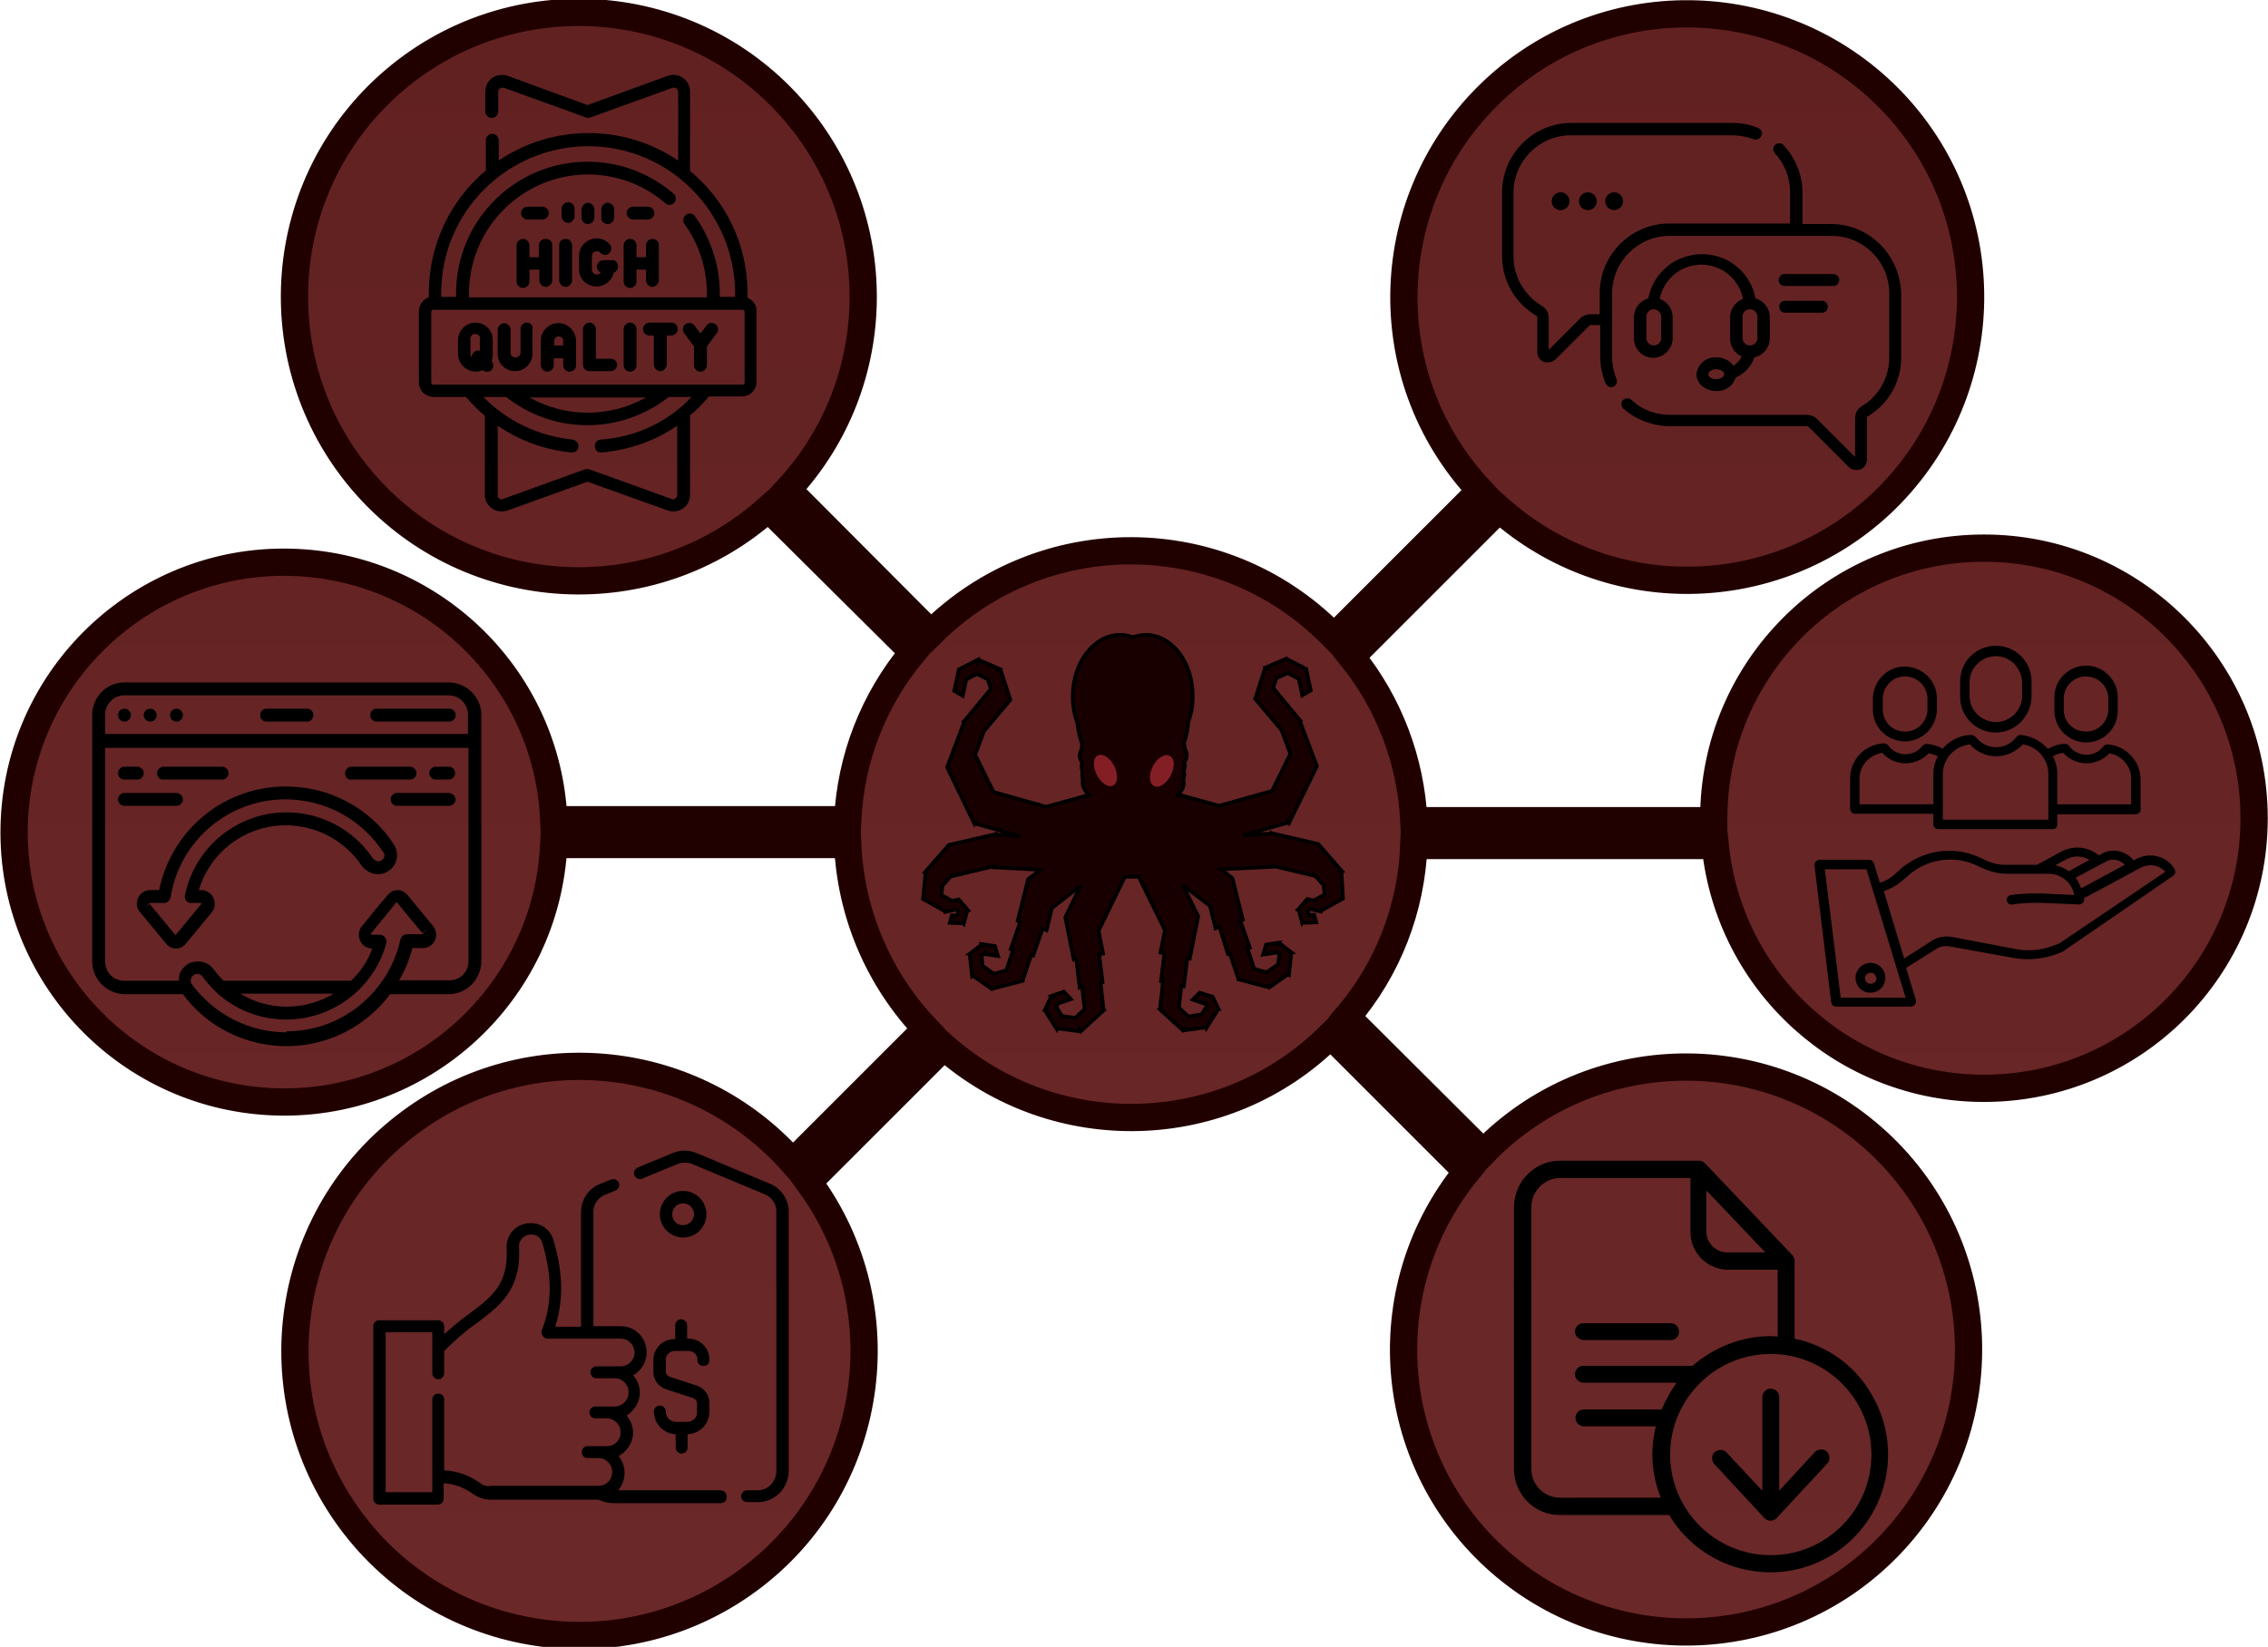 <?xml version="1.0" encoding="utf-8"?>
<!-- Generator: Adobe Illustrator 25.1.0, SVG Export Plug-In . SVG Version: 6.00 Build 0)  -->
<svg version="1.1" id="Слой_1" xmlns="http://www.w3.org/2000/svg" xmlns:xlink="http://www.w3.org/1999/xlink" x="0px" y="0px"
	 viewBox="0 0 457.5 332.3" style="enable-background:new 0 0 457.5 332.3;" xml:space="preserve">
<style type="text/css">
	.st0{fill-rule:evenodd;clip-rule:evenodd;fill:url(#SVGID_1_);stroke:#210000;stroke-width:5.5;}
	.st1{fill-rule:evenodd;clip-rule:evenodd;fill:#190000;stroke:#000000;stroke-width:0.75;}
	.st2{fill-rule:evenodd;clip-rule:evenodd;fill:#841E25;}
</style>
<linearGradient id="SVGID_1_" gradientUnits="userSpaceOnUse" x1="168.128" y1="203.059" x2="168.128" y2="204.059" gradientTransform="matrix(452 0 0 -326.84 -75765.25 66697.086)">
	<stop  offset="0" style="stop-color:#6B2828"/>
	<stop  offset="1" style="stop-color:#622121"/>
</linearGradient>
<path class="st0" d="M400.2,219.6c-28,0-51.4-21.2-54.2-49h-60.8c-0.5,12.7-5.2,24.9-13.5,34.6l27.5,27.4
	c21.9-22.6,58-23.1,80.6-1.2s23.1,58,1.2,80.6c-21.9,22.6-58,23.1-80.6,1.2c-21.2-20.6-23.1-53.9-4.5-76.8l-27.5-27.5
	c-21.3,21.2-55.4,22.2-78,2.3l-27.3,27.3c18.8,25.5,13.4,61.5-12.1,80.3s-61.5,13.4-80.3-12.1s-13.4-61.5,12.1-80.3
	c23.9-17.7,57.4-14.1,77.1,8.1l26.9-26.9c-9.6-10.1-15.2-23.3-15.8-37.2h-59.3c-1.4,30.1-26.9,53.3-56.9,51.9
	c-30.1-1.4-53.3-26.9-51.9-56.9s26.9-53.3,56.9-51.9c28.1,1.3,50.7,23.8,51.9,51.9H171c0.6-12.4,5.2-24.2,13.2-33.8l-29.2-29
	c-23.6,21.1-59.9,19.1-81-4.5s-19.1-59.9,4.5-81s59.9-19.1,81,4.5c19.7,22,19.5,55.5-0.6,77.2l28.9,29c22.4-22.3,58.5-22.2,80.8,0.2
	c0.2,0.2,0.3,0.3,0.5,0.5L298.6,99c-21.6-23.1-20.3-59.2,2.7-80.8s59.2-20.3,80.8,2.7c21.6,23.1,20.3,59.2-2.7,80.8
	c-21.6,20.1-54.9,20.6-77,1l-29.8,29.8c7.6,9.4,12,21,12.6,33.1h60.5c0-0.2,0-0.3,0-0.5c0-30.1,24.4-54.5,54.5-54.5
	s54.5,24.4,54.5,54.5S430.4,219.6,400.2,219.6L400.2,219.6L400.2,219.6z"/>
<g id="Page-1">
	<g id="_055---Refresh-Page">
		<path id="Shape" d="M53.9,145.6h7.9c0.7,0.1,1.4-0.5,1.4-1.2c0.1-0.7-0.5-1.4-1.2-1.4l0,0h-8.1c-0.7-0.1-1.4,0.5-1.4,1.2
			c-0.1,0.7,0.5,1.4,1.2,1.4C53.7,145.6,53.8,145.6,53.9,145.6z"/>
		<path id="Shape-2" d="M76.1,145.6h14.4c0.7,0.1,1.4-0.5,1.4-1.2c0.1-0.7-0.5-1.4-1.2-1.4H76.1c-0.7-0.1-1.4,0.5-1.4,1.2
			c-0.1,0.7,0.5,1.4,1.2,1.4l0,0C76,145.6,76.1,145.6,76.1,145.6z"/>
		<path id="Shape-3" d="M90.5,137.7H25.1c-3.6,0-6.5,2.9-6.5,6.6V194c0,3.6,2.9,6.5,6.5,6.6l0,0h11.8c8.6,11.6,25,13.9,36.5,5.3l0,0
			c2-1.5,3.8-3.3,5.3-5.3h11.8c3.6,0,6.5-2.9,6.6-6.6v-49.8C97.1,140.7,94.1,137.7,90.5,137.7z M25.1,140.3h65.4
			c2.2,0,3.9,1.8,3.9,3.9v3.9H21.2v-3.9C21.2,142.1,22.9,140.3,25.1,140.3L25.1,140.3L25.1,140.3z M57.8,208.3
			c-7.5,0-14.6-3.6-19.1-9.7c-0.3-0.4-0.3-1,0-1.5l0.1-0.1c0.2-0.3,0.6-0.5,1-0.5l0,0c0.4,0,0.8,0.2,1.1,0.6c0.8,1.1,1.7,2.1,2.6,3
			l0,0c8,7.5,20.4,7.5,28.5,0l0,0c2.8-2.6,4.9-6,5.9-9.7c0.2-0.7-0.1-1.4-0.8-1.7c-0.1,0-0.2-0.1-0.4-0.1h-1.9v-0.2l3.5-4.3l0.1-0.1
			l1.6-2l5.2,6.3l1-0.8l-1,1h-3.1c-0.6,0-1.1,0.4-1.3,1c-2.4,10.8-11.9,18.6-23,18.6L57.8,208.3z M48.5,200.5h18.8
			C61.5,204,54.2,204,48.5,200.5z M90.5,197.8h-10c1.2-2,2.1-4.2,2.7-6.5h2.1c1,0,2-0.6,2.4-1.5c0.5-1,0.3-2.1-0.3-2.9l-5.2-6.3
			c-0.5-0.6-1.2-1-2-1s-1.5,0.4-2,1l-1.7,2l-0.1,0.1l-3.4,4.2c-0.7,0.8-0.8,2-0.3,3c0.4,0.9,1.4,1.5,2.4,1.5l0,0
			c-0.9,2.5-2.4,4.7-4.3,6.5H45.1c-0.7-0.7-1.4-1.5-2-2.3c-0.7-1-1.9-1.6-3.1-1.6c-1.2,0-2.3,0.4-3,1.3l-0.1,0.1
			c-0.6,0.7-0.9,1.6-0.8,2.5h-11c-2.2,0-3.9-1.7-3.9-3.9l0,0l0,0v-43.1h73.3V194C94.5,196.2,92.7,197.9,90.5,197.8L90.5,197.8
			L90.5,197.8z"/>
		<circle id="Oval" cx="25.1" cy="144.3" r="1.3"/>
		<circle id="Oval-2" cx="30.3" cy="144.3" r="1.3"/>
		<circle id="Oval-3" cx="35.6" cy="144.3" r="1.3"/>
		<path id="Shape-4" d="M57.8,158.7c-12.5-0.1-23.2,8.7-25.7,20.9h-1.8c-1,0-2,0.6-2.4,1.5c-0.5,1-0.4,2.2,0.4,3l5.2,6.3
			c0.5,0.6,1.2,1,2,1s1.5-0.4,2-1l5.2-6.3c0.7-0.8,0.8-2,0.3-3c-0.4-0.9-1.4-1.5-2.4-1.5h-0.5c2.9-9.7,13.1-15.2,22.8-12.3
			c4.1,1.2,7.6,3.8,10,7.3c0.7,1,1.9,1.7,3.1,1.8s2.4-0.5,3.2-1.4l0,0c1.1-1.3,1.2-3.2,0.2-4.7c-4.8-7.3-13-11.6-21.7-11.6H57.8z
			 M77.3,173.3c-0.2,0.3-0.6,0.5-1,0.5s-0.8-0.3-1.1-0.6c-6.4-9.6-19.5-12.2-29.1-5.7c-4.6,3.1-7.7,7.8-8.8,13.2
			c-0.1,0.7,0.3,1.4,1,1.5c0.1,0,0.1,0,0.2,0h2.1v0.2l-5.2,6.3l-5.2-6.3l-1,0.8l1-1h2.9c0.6,0,1.2-0.5,1.3-1.1
			c2-12.8,14.1-21.6,26.9-19.5c6.5,1,12.2,4.7,15.9,10.2C77.7,172.3,77.6,172.9,77.3,173.3l0.9,0.9L77.3,173.3z"/>
		<path id="Shape-5" d="M25.1,157.3h2.6c0.7,0,1.3-0.6,1.3-1.3s-0.6-1.3-1.3-1.3h-2.6c-0.7,0-1.3,0.6-1.3,1.3
			C23.8,156.8,24.4,157.3,25.1,157.3z"/>
		<path id="Shape-6" d="M33,157.3h11.8c0.7,0,1.3-0.6,1.3-1.3s-0.6-1.3-1.3-1.3H33c-0.7,0-1.3,0.6-1.3,1.3
			C31.7,156.8,32.3,157.4,33,157.3z"/>
		<path id="Shape-7" d="M36.9,161.3c0-0.7-0.6-1.3-1.3-1.3H25.1c-0.7,0-1.3,0.6-1.3,1.3s0.6,1.3,1.3,1.3h10.5
			C36.3,162.6,36.9,162,36.9,161.3z"/>
		<path id="Shape-8" d="M90.5,154.7h-2.6c-0.7,0-1.3,0.6-1.3,1.3s0.6,1.3,1.3,1.3h2.6c0.7,0,1.3-0.6,1.3-1.3S91.3,154.7,90.5,154.7
			L90.5,154.7z"/>
		<path id="Shape-9" d="M70.9,157.3h11.8c0.7,0,1.3-0.6,1.3-1.3s-0.6-1.3-1.3-1.3H70.9c-0.7,0-1.3,0.6-1.3,1.3
			C69.6,156.8,70.2,157.4,70.9,157.3z"/>
		<path id="Shape-10" d="M90.5,160H80.1c-0.7,0-1.3,0.6-1.3,1.3s0.6,1.3,1.3,1.3h10.5c0.7,0,1.3-0.6,1.3-1.3
			C91.8,160.6,91.3,160,90.5,160L90.5,160z"/>
	</g>
</g>
<g id="surface1">
	<path d="M362,270.1v-15.7c0-0.4-0.2-0.9-0.5-1.2l-17.6-18.5c-0.3-0.3-0.8-0.5-1.3-0.5h-27.9c-5.1,0-9.3,4.2-9.3,9.4v52.8
		c0,5.1,4.1,9.3,9.2,9.3l0,0h22.1c6.8,11.3,21.4,14.9,32.6,8.2c11.3-6.8,14.9-21.4,8.2-32.6C374.2,275.5,368.5,271.5,362,270.1z
		 M344.3,240.3l11.8,12.4h-7.7c-2.3,0-4.2-1.9-4.2-4.2v-8.2H344.3z M314.7,302.2c-3.2,0-5.8-2.6-5.8-5.8l0,0v-52.8
		c0-3.2,2.6-5.9,5.8-5.9H341v10.9c0,4.2,3.4,7.6,7.6,7.6h10v13.5c-0.5,0-0.9-0.1-1.4-0.1c-5.8,0-11.4,2.2-15.8,6h-22
		c-1,0-1.7,0.8-1.7,1.7s0.8,1.7,1.7,1.7l0,0h18.8c-1.2,1.7-2.2,3.5-3,5.4h-15.7c-1,0-1.7,0.8-1.7,1.7s0.8,1.7,1.7,1.7l0,0H334
		c-0.4,1.8-0.7,3.7-0.7,5.6c0,3,0.6,6,1.7,8.8L314.7,302.2L314.7,302.2z M357.2,313.8c-11.2,0-20.3-9.1-20.3-20.3
		s9.1-20.3,20.3-20.3c11.2,0,20.3,9.1,20.3,20.3l0,0l0,0C377.5,304.7,368.4,313.8,357.2,313.8L357.2,313.8L357.2,313.8z"/>
	<path d="M319.4,270.4H337c1,0,1.7-0.8,1.7-1.7l0,0c0-1-0.8-1.7-1.7-1.7h-17.6c-1,0-1.7,0.8-1.7,1.7S318.5,270.3,319.4,270.4
		C319.4,270.3,319.4,270.3,319.4,270.4L319.4,270.4z"/>
	<path d="M366,293.1l-7.1,7.7v-18.9c0-1-0.8-1.7-1.7-1.7c-1,0-1.7,0.8-1.7,1.7v18.9l-7.2-7.7c-0.6-0.7-1.7-0.7-2.4-0.1
		s-0.7,1.7-0.1,2.4l10.1,10.9c0.6,0.7,1.7,0.7,2.4,0.1l0.1-0.1l10.1-10.9c0.7-0.6,0.7-1.7,0.1-2.4c-0.6-0.7-1.7-0.7-2.4-0.1
		C366.1,292.9,366.1,293,366,293.1L366,293.1z"/>
</g>
<path d="M114.6,40.8c-0.7,0-1.3,0.6-1.3,1.3l0,0l0,0v1.7c0.1,0.7,0.7,1.2,1.4,1.2c0.6-0.1,1.1-0.6,1.2-1.2v-1.7
	C115.9,41.4,115.3,40.8,114.6,40.8z"/>
<path d="M118.6,45.2c0.7,0,1.3-0.6,1.3-1.3l0,0l0,0v-1.8c-0.1-0.7-0.7-1.2-1.4-1.2c-0.6,0.1-1.1,0.6-1.2,1.2v1.7
	C117.3,44.6,117.8,45.2,118.6,45.2C118.5,45.2,118.5,45.2,118.6,45.2L118.6,45.2z"/>
<path d="M122.6,45.2c0.7,0,1.3-0.6,1.3-1.3l0,0l0,0v-1.8c-0.1-0.7-0.7-1.2-1.4-1.2c-0.6,0.1-1.1,0.6-1.2,1.2v1.7
	C121.2,44.6,121.8,45.2,122.6,45.2C122.5,45.2,122.5,45.2,122.6,45.2L122.6,45.2z"/>
<path d="M106.4,44.3h3c0.7,0,1.3-0.6,1.3-1.3s-0.6-1.3-1.3-1.3h-3c-0.7,0-1.3,0.6-1.3,1.3S105.7,44.3,106.4,44.3z"/>
<path d="M127.8,44.3h2.9c0.7,0,1.3-0.6,1.3-1.3s-0.6-1.3-1.3-1.3h-3c-0.7,0-1.3,0.6-1.3,1.3S127,44.3,127.8,44.3L127.8,44.3z"/>
<path d="M123.4,52.5h-1.7c-0.7,0-1.3,0.6-1.3,1.3l0,0c0,0.5,0.3,1,0.8,1.2c-0.3,0.4-1,0.5-1.4,0.2c-0.2-0.2-0.4-0.4-0.4-0.7v-2.8
	c0-0.6,0.4-1,1-1c0.3,0,0.5,0.1,0.7,0.3c0.5,0.5,1.3,0.6,1.8,0.1s0.6-1.3,0.1-1.8c-1.3-1.5-3.5-1.6-5-0.3l0,0
	c-0.8,0.7-1.2,1.6-1.2,2.7v2.8c0.1,2,1.8,3.4,3.8,3.3c1.6-0.1,2.9-1.3,3.2-2.8c0.7-0.2,1-1,0.8-1.6C124.5,52.8,124,52.4,123.4,52.5
	L123.4,52.5z"/>
<path d="M114.1,48.2c-0.7,0-1.3,0.5-1.3,1.2v7.3c0.1,0.7,0.7,1.2,1.4,1.2c0.6-0.1,1.1-0.6,1.2-1.2v-7.3
	C115.3,48.7,114.8,48.2,114.1,48.2z"/>
<path d="M110,48.2c-0.7,0-1.3,0.6-1.3,1.3v2.4h-1.9v-2.4c0-0.7-0.6-1.3-1.3-1.3s-1.3,0.6-1.3,1.3v7.3c0,0.7,0.6,1.3,1.3,1.3
	s1.3-0.6,1.3-1.3v-2.4h2v2.3c0.1,0.7,0.7,1.2,1.4,1.2c0.6-0.1,1.1-0.6,1.2-1.2v-7.3C111.4,48.7,110.8,48.2,110,48.2L110,48.2z"/>
<path d="M131.6,48.2c-0.7,0-1.3,0.6-1.3,1.3v2.4h-1.9v-2.4c0-0.7-0.6-1.3-1.3-1.3s-1.3,0.6-1.3,1.3v7.3c0,0.7,0.6,1.3,1.3,1.3
	s1.3-0.6,1.3-1.3v-2.4h1.9v2.3c0.1,0.7,0.7,1.2,1.4,1.2c0.6-0.1,1.1-0.6,1.2-1.2v-7.3C132.9,48.7,132.3,48.2,131.6,48.2z"/>
<path d="M150.8,60.1v-0.9c0-9.6-4.2-18.6-11.6-24.7v-16c0-1.9-1.5-3.4-3.4-3.4c-0.4,0-0.7,0.1-1.1,0.2l-16.2,5.9l-16.1-5.9
	c-1.8-0.6-3.7,0.3-4.3,2c-0.1,0.4-0.2,0.8-0.2,1.2v4c0,0.7,0.6,1.3,1.3,1.3s1.3-0.6,1.3-1.3l0,0v-4c0-0.4,0.4-0.8,0.8-0.8
	c0.1,0,0.2,0,0.3,0l16.6,6c0.3,0.1,0.6,0.1,0.9,0l16.6-6c0.4-0.1,0.9,0.1,1,0.5c0,0.1,0,0.2,0.1,0.2v14c-10.9-7.4-25.3-7.4-36.2,0
	v-4.1c0-0.7-0.6-1.3-1.3-1.3S98,27.6,98,28.3v6.1c-7.3,6.1-11.5,15.2-11.5,24.7V60c-1.2,0.4-2,1.6-2,2.8v14.3c0,1.7,1.3,3,3,3H94
	c1.2,1.4,2.4,2.6,3.8,3.8v15.9c0,1.9,1.5,3.4,3.4,3.4c0.4,0,0.8-0.1,1.2-0.2l16.1-5.8l16.2,5.8c1.8,0.6,3.7-0.3,4.3-2
	c0.1-0.4,0.2-0.8,0.2-1.2v-16c1.4-1.1,2.6-2.4,3.8-3.8h6.6c1.7,0,3-1.3,3-3V62.9C152.7,61.7,152,60.6,150.8,60.1z M118.6,29.5
	c16.4,0,29.6,13.3,29.7,29.7v0.7h-3.1v-0.7c0-5.6-1.8-11.1-5.1-15.7c-0.5-0.5-1.3-0.6-1.8-0.1c-0.5,0.4-0.6,1.1-0.3,1.7
	c3,4.1,4.6,9.1,4.6,14.2V60h-48v-0.7c0-13.3,10.7-24,23.9-24.1c5.8,0,11.3,2,15.7,5.8c0.5,0.5,1.4,0.4,1.8-0.1l0,0
	c0.5-0.5,0.4-1.4-0.1-1.8c-11.1-9.6-27.9-8.4-37.5,2.8C94.3,46.6,92,52.8,92,59.2v0.7h-3v-0.7C89,42.8,102.2,29.6,118.6,29.5
	L118.6,29.5z M121.2,88.7c-0.7,0-1.2,0.6-1.2,1.4c0,0.7,0.6,1.3,1.3,1.2l0,0h0.1c5.5-0.5,10.7-2.3,15.2-5.4v14
	c0,0.3-0.1,0.5-0.4,0.7c-0.2,0.2-0.5,0.2-0.7,0.1l-16.6-6c-0.3-0.1-0.6-0.1-0.9,0l-16.6,6c-0.2,0.1-0.5,0.1-0.7-0.1
	s-0.4-0.4-0.3-0.7v-14c4.4,3,9.5,4.9,14.9,5.4h0.1c0.7,0,1.3-0.5,1.3-1.2l0,0c0-0.7-0.5-1.3-1.2-1.4l0,0c-6.8-0.7-13.2-3.7-18-8.6
	h4.6c4.7,3.7,10.4,5.7,16.4,5.7c5.9,0,11.7-2,16.4-5.7h4.6C134.7,85.2,128.2,88.2,121.2,88.7L121.2,88.7z M106.8,80.2h23.5
	C123,84.3,114.1,84.3,106.8,80.2z M150.2,77.2c0,0.2-0.2,0.4-0.4,0.4H87.4c-0.2,0-0.4-0.2-0.4-0.4l0,0l0,0V62.9
	c0-0.2,0.2-0.4,0.4-0.4l0,0h62.4c0.2,0,0.4,0.2,0.4,0.4V77.2z"/>
<path d="M99.4,71.4v-2.8c0-2-1.6-3.5-3.5-3.5s-3.5,1.6-3.5,3.5v2.8c0,1.9,1.5,3.5,3.5,3.6l0,0c0.5,0,1-0.1,1.5-0.3
	c0.5,0.5,1.4,0.4,1.8-0.1s0.4-1.2,0-1.7C99.3,72.4,99.4,71.9,99.4,71.4L99.4,71.4z M94.9,71.4v-2.8c-0.1-0.5,0.2-1.1,0.7-1.2
	s1,0.1,1.2,0.6c0.1,0.2,0.1,0.4,0,0.6v2.2c-0.7-0.2-1.4,0.2-1.6,0.9c0,0.1,0,0.3,0,0.4C95,72,94.9,71.7,94.9,71.4z"/>
<path d="M106.3,65.1c-0.7,0-1.3,0.5-1.3,1.3l0,0l0,0v5c-0.2,0.5-0.7,0.8-1.3,0.7c-0.3-0.1-0.6-0.3-0.7-0.7v-5
	c-0.1-0.7-0.7-1.2-1.4-1.2c-0.6,0.1-1.1,0.6-1.2,1.2v5c0,2,1.6,3.5,3.5,3.5s3.5-1.6,3.5-3.5v-5C107.6,65.7,107,65.1,106.3,65.1
	L106.3,65.1L106.3,65.1z"/>
<path d="M127.1,65.1c-0.7,0-1.3,0.6-1.3,1.3l0,0l0,0v7.3c0,0.7,0.6,1.3,1.3,1.3s1.3-0.6,1.3-1.3v-7.3
	C128.4,65.7,127.8,65.1,127.1,65.1L127.1,65.1z"/>
<path d="M112.6,65.2c-1.9,0-3.5,1.6-3.5,3.5l0,0l0,0v5c0,0.7,0.6,1.3,1.3,1.3s1.3-0.6,1.3-1.3v-1.4h1.9v1.4c0,0.7,0.6,1.3,1.3,1.3
	s1.3-0.6,1.3-1.3v-5C116.1,66.7,114.5,65.2,112.6,65.2z M111.8,69.7v-1c0.1-0.5,0.5-0.9,1-0.8c0.4,0,0.8,0.4,0.8,0.8v1H111.8z"/>
<path d="M123.3,72.4h-3.1v-6c0-0.7-0.6-1.3-1.3-1.3s-1.3,0.6-1.3,1.3v7.2c0,0.7,0.6,1.3,1.3,1.3l0,0h4.4c0.7-0.1,1.2-0.7,1.2-1.4
	C124.4,72.9,123.9,72.4,123.3,72.4L123.3,72.4z"/>
<path d="M144.3,65.4c-0.6-0.4-1.4-0.3-1.8,0.3l0,0l-1.2,1.6l-1.2-1.6c-0.4-0.6-1.2-0.7-1.8-0.3l0,0l0,0c-0.6,0.4-0.7,1.2-0.3,1.8
	l0,0l0,0l2,2.7v3.8c0,0.7,0.6,1.3,1.3,1.3s1.3-0.6,1.3-1.3v-3.8l2-2.7C145,66.6,144.9,65.8,144.3,65.4L144.3,65.4L144.3,65.4z"/>
<path d="M135.5,65.1H131c-0.7,0-1.3,0.6-1.3,1.3s0.6,1.3,1.3,1.3h0.9v6c0.1,0.7,0.7,1.2,1.4,1.2c0.6-0.1,1.1-0.6,1.2-1.2v-6h0.9
	c0.7,0,1.3-0.6,1.3-1.3S136.2,65.1,135.5,65.1L135.5,65.1z"/>
<path d="M369.4,45.2h-5.8v-6.3c0-3.6-1.4-7-3.8-9.6c-0.4-0.5-1.2-0.5-1.7-0.1l0,0c-0.5,0.5-0.5,1.2-0.1,1.7c2,2.1,3.1,5,3.1,7.9v6.3
	h-24.4c-7.7,0-14,6.3-14,14v4.3h-1.9c-0.7,0-1.5,0.3-2,0.8l-6.4,6.4v-6.5c0-1-0.5-1.9-1.4-2.4c-3.5-2.1-5.7-5.9-5.7-10V38.9
	c0-6.4,5.2-11.6,11.6-11.6h32.5c1.5,0,3,0.3,4.3,0.8c0.6,0.2,1.3,0,1.6-0.7s0-1.3-0.7-1.6l0,0c-1.7-0.7-3.4-1-5.2-1H317
	c-7.7,0-14,6.3-14,14l0,0v12.9c0,4.9,2.6,9.5,6.9,12c0.1,0.1,0.2,0.2,0.2,0.3v7c0,0.9,0.5,1.7,1.3,2s1.7,0.1,2.4-0.5l6.8-6.8
	c0.1-0.1,0.2-0.1,0.3-0.1h1.9V72c0,1.9,0.4,3.7,1.1,5.4c0.3,0.6,1,0.9,1.6,0.6s0.8-0.9,0.6-1.5c-0.6-1.4-0.9-3-0.9-4.5V59.2
	c0-6.4,5.2-11.6,11.6-11.6l0,0h32.7c6.4,0,11.6,5.2,11.6,11.6l0,0v12.9c0,4.1-2.1,7.8-5.6,9.9c-0.8,0.5-1.3,1.4-1.3,2.4v7.8
	l-7.7-7.7c-0.5-0.5-1.3-0.8-2-0.8h-27.6c-2.9,0-5.7-1-7.8-3c-0.5-0.5-1.2-0.4-1.7,0c-0.5,0.5-0.4,1.2,0,1.7l0,0
	c2.6,2.3,6,3.6,9.5,3.6h27.6c0.1,0,0.2,0,0.3,0.1l8.1,8.1c0.6,0.6,1.6,0.8,2.4,0.5s1.3-1.1,1.3-2v-8.4c0-0.1,0.1-0.3,0.2-0.3
	c4.2-2.5,6.8-7.1,6.7-12V59.2C383.3,51.5,377.1,45.2,369.4,45.2L369.4,45.2z"/>
<path d="M349.7,73.8c-0.8-1.1-2.1-1.7-3.5-1.7c-2-0.1-3.8,1.4-4,3.4c0,1.9,1.8,3.4,4,3.4c1.8,0.1,3.4-1,3.9-2.7
	c1.8-0.8,3.2-2.3,3.8-4.1c1.8-0.4,3.1-2,3.1-3.8V64c0-1.8-1.2-3.3-2.9-3.8c-1.1-6-6.9-9.9-12.9-8.7c-4.4,0.8-7.9,4.3-8.7,8.7
	c-1.7,0.5-2.9,2-2.9,3.8v4.3c0,2.2,1.8,3.9,3.9,3.9s3.9-1.8,3.9-3.9V64c0-1.7-1-3.1-2.6-3.7c0.8-4,4.3-6.9,8.4-6.9s7.6,2.9,8.4,6.9
	c-1.5,0.6-2.6,2-2.6,3.7v4.3c0,1.6,0.9,3,2.3,3.6C351.1,72.6,350.4,73.3,349.7,73.8L349.7,73.8z M346.2,76.5c-1,0-1.6-0.5-1.6-1
	s0.7-1,1.6-1s1.6,0.5,1.6,1S347.2,76.5,346.2,76.5z M335.1,68.2c0,0.9-0.7,1.5-1.5,1.5c-0.9,0-1.5-0.7-1.5-1.5l0,0l0,0v-4.3
	c0-0.9,0.7-1.5,1.5-1.5s1.5,0.7,1.5,1.5l0,0V68.2z M351.5,63.9c0-0.9,0.7-1.5,1.5-1.5s1.5,0.7,1.5,1.5l0,0v4.3
	c0,0.9-0.7,1.5-1.5,1.5c-0.9,0-1.5-0.7-1.5-1.5l0,0l0,0V63.9z"/>
<path d="M360.1,57.7h9.6c0.7,0.1,1.2-0.4,1.3-1.1c0.1-0.7-0.4-1.2-1.1-1.3h-9.8c-0.7-0.1-1.2,0.4-1.3,1.1c-0.1,0.6,0.4,1.2,1,1.3
	l0,0H360.1z"/>
<path d="M360.1,63.1h7.4c0.7,0,1.2-0.5,1.2-1.2s-0.5-1.2-1.2-1.2h-7.4c-0.7,0-1.2,0.5-1.2,1.2S359.4,63.1,360.1,63.1z"/>
<circle cx="314.8" cy="40.6" r="1.8"/>
<circle cx="320.3" cy="40.6" r="1.8"/>
<circle cx="325.6" cy="40.6" r="1.8"/>
<path d="M430.8,173.4l-0.4,0.2c-1.5-1.8-4-2.5-6.1-1.5l0,0l-0.9,0.5c-2.2-1.8-5.2-2.1-7.7-0.7l-4.8,2.6h-6.3c-1.4,0-2.8-0.3-4-0.9
	l-0.9-0.4c-5-2.5-11-1.9-15.5,1.5h-0.1l-2.1,1.9c-0.8,0.7-1.7,1.2-2.8,1.5l-1.2-3.9c-0.1-0.4-0.5-0.7-0.9-0.7H367
	c-0.5,0-0.9,0.4-1,0.9l0,0v0.1l3.4,27.8c0.1,0.5,0.5,0.8,0.9,0.8h15.2c0.5,0,0.9-0.4,1-0.9l0,0l0,0c0-0.1,0-0.2,0-0.3l-2-6.6
	l6.2-3.9c0.8-0.5,1.8-0.6,2.7-0.4h0.1l12.7,2.3c3.4,0.6,7,0.1,10.1-1.4c0,0,0.1,0,0.1-0.1l22-15.1c0.4-0.3,0.5-0.8,0.3-1.3
	C437.1,172.7,433.6,171.8,430.8,173.4z M425.1,173.7c1.2-0.5,2.6-0.2,3.5,0.8l-8.3,4.5l-0.5,0.2c-0.3-0.7-0.6-1.4-1.1-2.1
	L425.1,173.7z M416.6,173.5L416.6,173.5c1.5-0.9,3.4-0.9,4.9,0l-4.2,2.3c-0.8-0.6-1.7-1-2.7-1.2L416.6,173.5z M371.3,201.3
	l-3.2-25.9h8.4l7.9,25.9H371.3z M415.5,190.3c-2.8,1.3-5.9,1.8-8.9,1.2l-12.6-2.4c-1.4-0.3-2.9-0.1-4.1,0.6l0,0l-5.8,3.7l-4.1-13.6
	c1.3-0.4,2.5-1.1,3.5-1.9l2.1-1.8c3.9-3,9.1-3.5,13.5-1.3l0.9,0.4c1.5,0.7,3.1,1.1,4.8,1.1h8.4c2.6,0,4.8,1.8,5.2,4.3l-6.1-0.3
	c-2.2-0.1-4.5,0-6.7,0.3c-0.5,0.1-0.9,0.6-0.8,1.1s0.5,0.9,1.1,0.8l0,0c2.1-0.3,4.2-0.4,6.3-0.3l7.2,0.3l0,0c0.5,0,1-0.4,1-0.9v-0.4
	l1-0.5l10.4-5.6c1.7-0.9,3.7-0.6,5,0.8L415.5,190.3z"/>
<path d="M374.3,197.3c0,1.7,1.3,3,3,3s3-1.3,3-3s-1.3-3-3-3S374.3,195.7,374.3,197.3z M377.3,196.3c0.6-0.1,1.1,0.4,1.2,1
	s-0.4,1.1-1,1.2l0,0h-0.2c-0.6,0-1.1-0.5-1.1-1.1C376.2,196.8,376.7,196.3,377.3,196.3L377.3,196.3z"/>
<path d="M409.8,140.6v-3.1c0-4-3.2-7.2-7.2-7.2s-7.2,3.2-7.2,7.2v3.1c0,4,3.2,7.2,7.2,7.2C406.5,147.8,409.7,144.6,409.8,140.6z
	 M397.3,140.6v-3.1c0.1-2.9,2.6-5.2,5.5-5.1c2.7,0.1,4.9,2.3,5.1,5.1v3.1c-0.1,2.9-2.6,5.2-5.5,5.1
	C399.6,145.5,397.4,143.4,397.3,140.6z"/>
<path d="M391,167.3h23.1c0.5,0,0.9-0.4,0.9-0.9l0,0l0,0v-2.1h15.8c0.5,0,1-0.4,1-0.9v-6.1c0-3.7-2.9-6.8-6.6-7.1
	c-0.4,0-0.8,0.2-1,0.5c-1.5,1.9-4.2,2.1-6.1,0.6l0,0c-0.3-0.2-0.5-0.5-0.7-0.8c-0.2-0.2-0.5-0.4-0.8-0.4c-1.2,0-2.4,0.4-3.5,1
	c-1.4-1.6-3.4-2.6-5.5-2.8c-0.4,0-0.8,0.2-1,0.6c-1.8,2.2-5,2.5-7.2,0.7l0,0c-0.3-0.3-0.6-0.6-0.9-0.9c-0.2-0.2-0.5-0.4-0.8-0.4
	c-2.1,0-4,0.9-5.5,2.4c-0.1,0.1-0.2,0.2-0.3,0.4c-1-0.6-2.1-0.9-3.2-1c-0.4,0-0.8,0.2-1,0.5c-1.5,1.9-4.3,2.1-6.1,0.6
	c-0.3-0.2-0.5-0.5-0.7-0.8c-0.2-0.2-0.5-0.4-0.8-0.4c-3.8,0.1-6.9,3.2-6.9,7.1v6.1c0,0.5,0.4,1,0.9,1H390v2.2
	C390,166.9,390.5,167.3,391,167.3z M416.2,151.9c2.3,2.6,6.2,2.8,8.8,0.6l0,0l0,0c0.2-0.2,0.4-0.3,0.5-0.5c2.5,0.4,4.4,2.6,4.4,5.1
	v5.2H415v-6.1c0-1.3-0.3-2.5-0.9-3.6C414.8,152.2,415.5,152,416.2,151.9L416.2,151.9z M397.4,150.2c2.5,2.9,6.9,3.2,9.9,0.7
	c0.3-0.2,0.5-0.4,0.7-0.7c3,0.4,5.2,3,5.2,6v9.2h-21.3v-9.2C391.9,153.1,394.3,150.5,397.4,150.2L397.4,150.2z M375.1,162.3v-5.2
	c0-2.6,2-4.8,4.6-5.2c2.3,2.6,6.2,2.8,8.8,0.6l0,0l0,0c0.2-0.2,0.4-0.3,0.5-0.5c0.7,0.1,1.3,0.3,1.9,0.6c-0.6,1.1-0.9,2.4-0.9,3.6
	v6.1L375.1,162.3z"/>
<path d="M427.2,143.4v-2.7c0-3.5-2.9-6.4-6.4-6.4s-6.4,2.9-6.4,6.4v2.7c0,3.5,2.9,6.4,6.4,6.4C424.3,149.8,427.2,147,427.2,143.4z
	 M416.3,143.4v-2.7c0.2-2.5,2.3-4.4,4.8-4.2c2.3,0.2,4,1.9,4.2,4.2l0,0v2.7c-0.2,2.5-2.3,4.4-4.8,4.2
	C418.2,147.5,416.4,145.7,416.3,143.4z"/>
<path d="M390.7,143.4v-2.7c-0.1-3.5-3.1-6.3-6.7-6.2c-3.3,0.1-6,2.8-6.2,6.2v2.7c0.1,3.5,3.1,6.3,6.7,6.2
	C387.9,149.4,390.5,146.8,390.7,143.4z M379.8,143.4v-2.7c0.2-2.5,2.3-4.4,4.8-4.2c2.3,0.2,4,1.9,4.2,4.2l0,0v2.7
	c-0.2,2.5-2.3,4.4-4.8,4.2C381.7,147.5,379.9,145.7,379.8,143.4z"/>
<path d="M155.2,238.8l-14.6-6.1c-1.6-0.7-3.4-0.7-5,0l-7,2.9c-0.6,0.3-0.9,1-0.6,1.6c0.3,0.6,1,0.9,1.6,0.6l0,0l7-2.9
	c1-0.4,2.1-0.4,3.1,0l14.6,6.1c1.4,0.6,2.3,1.9,2.3,3.4V297c-0.1,2.1-1.8,3.8-3.9,3.7h-2c-0.7,0-1.2,0.6-1.2,1.2
	c0,0.7,0.6,1.2,1.2,1.2h2c3.5,0.1,6.3-2.7,6.4-6.2v-52.5C159.1,242,157.5,239.7,155.2,238.8z"/>
<path d="M145.3,300.7h-20.6c1.7-2,1.7-4.9,0.1-6.9c0.5-0.3,1-0.6,1.3-1c1-1,1.6-2.3,1.6-3.7c0-1.3-0.5-2.5-1.3-3.5
	c0.4-0.2,0.8-0.5,1.1-0.9c2-2,2.1-5.1,0.2-7.2c0.4-0.2,0.8-0.5,1.2-0.9c2.1-2.1,2-5.4,0-7.5c-1-1-2.3-1.5-3.7-1.5h-5.5v-23.1
	c0-1.5,0.9-2.8,2.3-3.4l2.2-0.9c0.6-0.3,0.9-1,0.6-1.6s-0.9-0.8-1.5-0.6l-2.3,0.9c-2.3,0.9-3.8,3.2-3.8,5.7v23.1H112
	c1.7-5.4,1.6-11-0.4-17.6c-0.3-1-0.9-1.8-1.7-2.4c-0.8-0.6-1.8-0.9-2.9-0.9c-2.7,0-4.8,2.1-4.8,4.8c0,0.1,0,0.2,0,0.2
	c0.4,7.4-3,9.9-7.7,13.4c-1.7,1.2-3.3,2.6-4.9,4v-1.6c0-0.7-0.6-1.2-1.2-1.2l0,0H76.5c-0.7,0-1.2,0.6-1.2,1.2l0,0l0,0v34.8
	c0,0.7,0.6,1.2,1.2,1.2l0,0h11.8c0.7,0,1.2-0.6,1.2-1.2l0,0l0,0v-3.1c2.1,0.1,4,0.8,5.7,2c1.1,0.8,2.4,1.3,3.8,1.3h21.7
	c0.9,0.4,1.9,0.7,2.9,0.7h21.8c0.7,0,1.2-0.5,1.2-1.2l0,0C146.6,301.2,146,300.7,145.3,300.7L145.3,300.7L145.3,300.7z M96.8,299.2
	c-2.1-1.5-4.6-2.4-7.2-2.5v-14.3c0-0.7-0.5-1.2-1.2-1.2l0,0c-0.7,0-1.2,0.5-1.2,1.2v18.7h-9.4v-32.3h9.4v8.3c0,0.7,0.6,1.2,1.2,1.2
	c0.7,0,1.2-0.6,1.2-1.2v-4.5c2-2,4.1-3.9,6.4-5.5c4.7-3.5,9.2-6.8,8.7-15.5c-0.1-1.3,0.9-2.4,2.3-2.5c1.1-0.1,2.1,0.6,2.4,1.7
	c2,6.7,2,12.3-0.1,17.6c-0.2,0.6,0.1,1.3,0.7,1.6c0.1,0.1,0.3,0.1,0.4,0.1h14.8c1.6,0,2.8,1.3,2.8,2.8c0,1.6-1.3,2.8-2.8,2.8h-5
	c-0.7,0.1-1.2,0.7-1.1,1.3c0.1,0.6,0.5,1.1,1.1,1.1h3.6c1.6-0.1,2.9,1.1,3,2.7s-1.1,2.9-2.7,3c-0.1,0-0.2,0-0.3,0h-3.7
	c-0.7,0-1.2,0.6-1.2,1.2c0,0.7,0.6,1.2,1.2,1.2h2.3c1.6,0,2.8,1.3,2.8,2.8l0,0l0,0c0,0.8-0.3,1.5-0.8,2s-1.2,0.8-2,0.8h-3.7
	c-0.7-0.1-1.3,0.4-1.3,1.1c-0.1,0.7,0.4,1.3,1.1,1.3l0,0h2.2c1.6,0,2.8,1.3,2.8,2.8c0,0.8-0.3,1.5-0.8,2s-1.2,0.8-1.9,0.8H99
	C98.2,300,97.4,299.7,96.8,299.2L96.8,299.2z"/>
<path d="M142.5,245c0-2.6-2.1-4.7-4.7-4.7s-4.7,2.1-4.7,4.7s2.1,4.7,4.7,4.7l0,0l0,0C140.4,249.7,142.5,247.6,142.5,245z M135.6,245
	c0-1.2,1-2.2,2.2-2.2s2.2,1,2.2,2.2s-1,2.2-2.2,2.2l0,0C136.6,247.3,135.6,246.3,135.6,245L135.6,245z"/>
<path d="M138.6,286.9h-2.2c-1.2,0-2.1-0.9-2.1-2.1l0,0l0,0c0-0.7-0.6-1.2-1.2-1.2c-0.7,0-1.2,0.6-1.2,1.2c0,2.5,2,4.5,4.4,4.6v2.7
	c0,0.7,0.6,1.2,1.2,1.2c0.7,0,1.2-0.6,1.2-1.2l0,0v-2.7c2.5-0.1,4.4-2.1,4.4-4.6v-1.7c0-1.6-1-3-2.5-3.5l-5.5-1.8
	c-0.5-0.2-0.8-0.6-0.8-1.1v-2.4c0-0.9,0.8-1.7,1.7-1.7h3c0.9,0,1.7,0.8,1.7,1.7c-0.1,0.7,0.4,1.3,1.1,1.3c0.7,0.1,1.3-0.4,1.3-1.1
	c0-0.1,0-0.2,0-0.2c0-2.3-1.9-4.2-4.2-4.2h-0.3v-2.7c0-0.7-0.6-1.2-1.2-1.2c-0.7,0-1.2,0.6-1.2,1.2v2.8H136c-2.3,0-4.2,1.9-4.2,4.2
	v2.4c0,1.6,1,3,2.5,3.5l5.5,1.8c0.5,0.2,0.8,0.6,0.8,1.1v1.7C140.7,286,139.8,286.9,138.6,286.9L138.6,286.9L138.6,286.9
	L138.6,286.9z"/>
<g>
	<path class="st1" d="M270.9,181.3L270.9,181.3l-4.5,2.5l0,0v0.1l-2.2-0.5l-0.4,0.4l0.2,0.8h1.1l0.4,1.5l-2.7,0.1l-0.1,0.1l-0.7-2.6
		l-0.2-0.1l1.9-2.2l0,0l0,0l1.3,0.3l2.2-1.2l-0.2-1.9l-1.9-2.1v0.2l-8.4-2v0.2l-10.4,0.5l2.3,1.8l0,0l0,0l0,0l0,0l2.1,8.4l-0.5,0.2
		l1.9,5.4l-0.5,0.1l1.4,4.2l2.5,0.7l2.3-1.6l0.3-2.1l-0.6-0.4v0.1l-2.7,0.4l0.6-2l2.7-0.4l-0.1,0.3l0.2-0.1l2.2,1.7h-0.1l0.2,0.1
		l-0.5,4.5l-0.2-0.1l-3.7,2.6L256,199l-0.1,0.2l-6.1-1.6v-0.1l0,0l-1.7-5.1l-0.4,0.1L246,187l-0.8,0.3l-1.1-4.5l-5.5-4.2l3.1,6.3
		l0,0l0,0l0,0l0,0l-1.7,8.5l-0.5-0.1l-0.7,5.7l-0.5-0.1l-0.5,4.4l1.9,1.8l2.7-0.4l1.1-1.8l-0.2-0.4l-0.1,0.1l-2.6-0.9l1.4-1.4
		l2.5,0.8h0.1l0,0l0,0l0,0l1.2,2.5h-0.1v0.1l-2.4,3.8l-0.1-0.2l-4.4,0.6v-0.2l-0.2,0.2l-4.7-4.3l0.1-0.1l0,0l0.6-5.4l-0.4-0.1
		l0.7-5.7l-0.8-0.1l0.9-4.5l-5.3-10.8h-2.8l-5.3,10.9l0.9,4.6l-0.8,0.1l0.7,5.7l-0.4,0.1l0.6,5.4l0,0l0.1,0.1l-4.7,4.3l-0.2-0.2v0.2
		l-4.5-0.6l-0.1,0.2l-2.4-3.8l0.1-0.2h-0.1l1.2-2.5h0.2L212,201l2.6-0.9l1.4,1.5l-2.6,0.9l0,0l-0.3,0.7l1.1,1.8l2.7,0.4l1.9-1.8
		l-0.5-4.4l-0.5,0.1l-0.7-5.8l-0.5,0.1l-1.7-8.5l0,0l0,0l0,0l0,0l3.1-6.4l-5.8,4.5l-1.1,4.5l-0.8-0.3l-1.9,5.4l-0.4-0.1l-1.7,5.1
		l0,0v0.1l-6.1,1.6l-0.1-0.2l-0.1,0.2l-3.7-2.6l-0.2,0.1l-0.5-4.5l0.2-0.1h-0.1l2.2-1.7l0.2,0.1l-0.1-0.3l2.7,0.4l0.6,2l-2.7-0.4
		v-0.1l-0.6,0.4l0.2,2.1l2.3,1.6l2.5-0.7l1.4-4.2l-0.5-0.1l1.9-5.5l-0.5-0.2l2.1-8.4l0,0l0,0l0,0l0,0l2.5-1.9l-9.5-0.5v-0.2l-8.4,2
		v-0.2l-1.9,2.1l-0.2,1.9l2.2,1.2l1.3-0.3l0,0l0,0l1.9,2.2l-0.2,0.1l-0.7,2.6l-0.1-0.1l-2.7-0.1l0.4-1.5h1.1l0.2-0.8l-0.4-0.4
		l-2.2,0.5v-0.1l0,0l-4.5-2.5l0,0l0.5-5.1l-0.2-0.2l4.9-5.6l0,0l9.1-2.1l0,0h0.1l0.2-0.1v0.1l4.9,0.3l-8.9-2.5v-0.1l-0.2,0.2
		l-5.5-11.4l0.1-0.1l-0.1-0.1l3.4-9l-0.1-0.1l0.2-0.2l0,0l0,0l5.3-6.4l-0.7-2l-2.2-1l-2.1,1.1l-0.7,3.3l-1.7-1l0.9-4.2l0,0v-0.1
		l3.9-2v0.4l0.2-0.3l4.2,1.8l-0.1,0.1h0.2l2,6.1l0,0l0,0l-5.3,6.3l-1.8,4.8l3.7,7.5l10.6,3l8.7-2.4c-0.8-0.7-1.3-1.6-1.3-2.4
		c0-0.2,0-0.4,0.1-0.6c-0.2-0.3-0.2-0.7-0.2-1.1c0-0.2,0-0.4,0.1-0.6c-0.2-0.3-0.2-0.7-0.2-1.1c0-0.3,0-0.5,0.1-0.7
		c-0.3-0.5-0.5-0.9-0.5-1.4c0-0.4,0.1-0.9,0.4-1.3c0-0.1,0-0.1,0-0.2c0-0.3,0-0.5,0.1-0.8c-0.5-1.4-0.8-2.9-1-4.4
		c-0.6-1.6-0.9-3.4-0.9-5.3c0-6.8,4.3-12.4,9.5-12.4c0.8,0,1.6,0.1,2.3,0.4c0.1,0,0.2,0,0.4,0c0.1,0,0.1,0,0.2,0
		c0.7-0.2,1.5-0.4,2.3-0.4c5.3,0,9.5,5.5,9.5,12.4c0,1.8-0.3,3.6-0.9,5.1c-0.1,1.6-0.4,3-0.9,4.4c0.1,0.3,0.2,0.6,0.2,0.9
		c0,0.1,0,0.1,0,0.2c0.2,0.4,0.4,0.8,0.4,1.3s-0.2,1-0.5,1.4c0.1,0.2,0.1,0.5,0.1,0.7c0,0.4-0.1,0.7-0.2,1.1c0,0.2,0.1,0.4,0.1,0.6
		c0,0.4-0.1,0.7-0.2,1.1c0,0.2,0.1,0.4,0.1,0.6c0,0.9-0.4,1.7-1.2,2.4l8.3,2.3l10.7-3l3.7-7.5l-1.8-4.8l-5.3-6.3l0,0l0,0l2-6.2h0.2
		l-0.1-0.1l4.2-1.8l0.1,0.1l0,0l3.9,2v0.1l0,0l0.9,4.2l-1.7,1L262,137l-2.2-1.2l-2.3,1l-0.7,2l5.3,6.4l0,0l0,0l0.2,0.2l-0.1,0.1
		l3.4,9l-0.1,0.1l0.1,0.1l-5.6,11.4l-0.2-0.2v0.1l-9,2.5l5.7-0.3v-0.1l0.2,0.1h0.1l0,0l9.1,2.1l0,0l4.9,5.6l-0.2,0.2L270.9,181.3z"
		/>
</g>
<path class="st2" d="M235.9,156.9c-1,1.6-2.5,2.3-3.4,1.5c-0.8-0.8-0.7-2.6,0.3-4.2c1-1.6,2.5-2.3,3.4-1.5
	C237.1,153.4,236.9,155.3,235.9,156.9z M221.5,156.8c-1-1.6-1.1-3.5-0.3-4.2s2.3-0.1,3.3,1.5s1.1,3.5,0.3,4.2
	C224,159.1,222.5,158.4,221.5,156.8z"/>
</svg>
